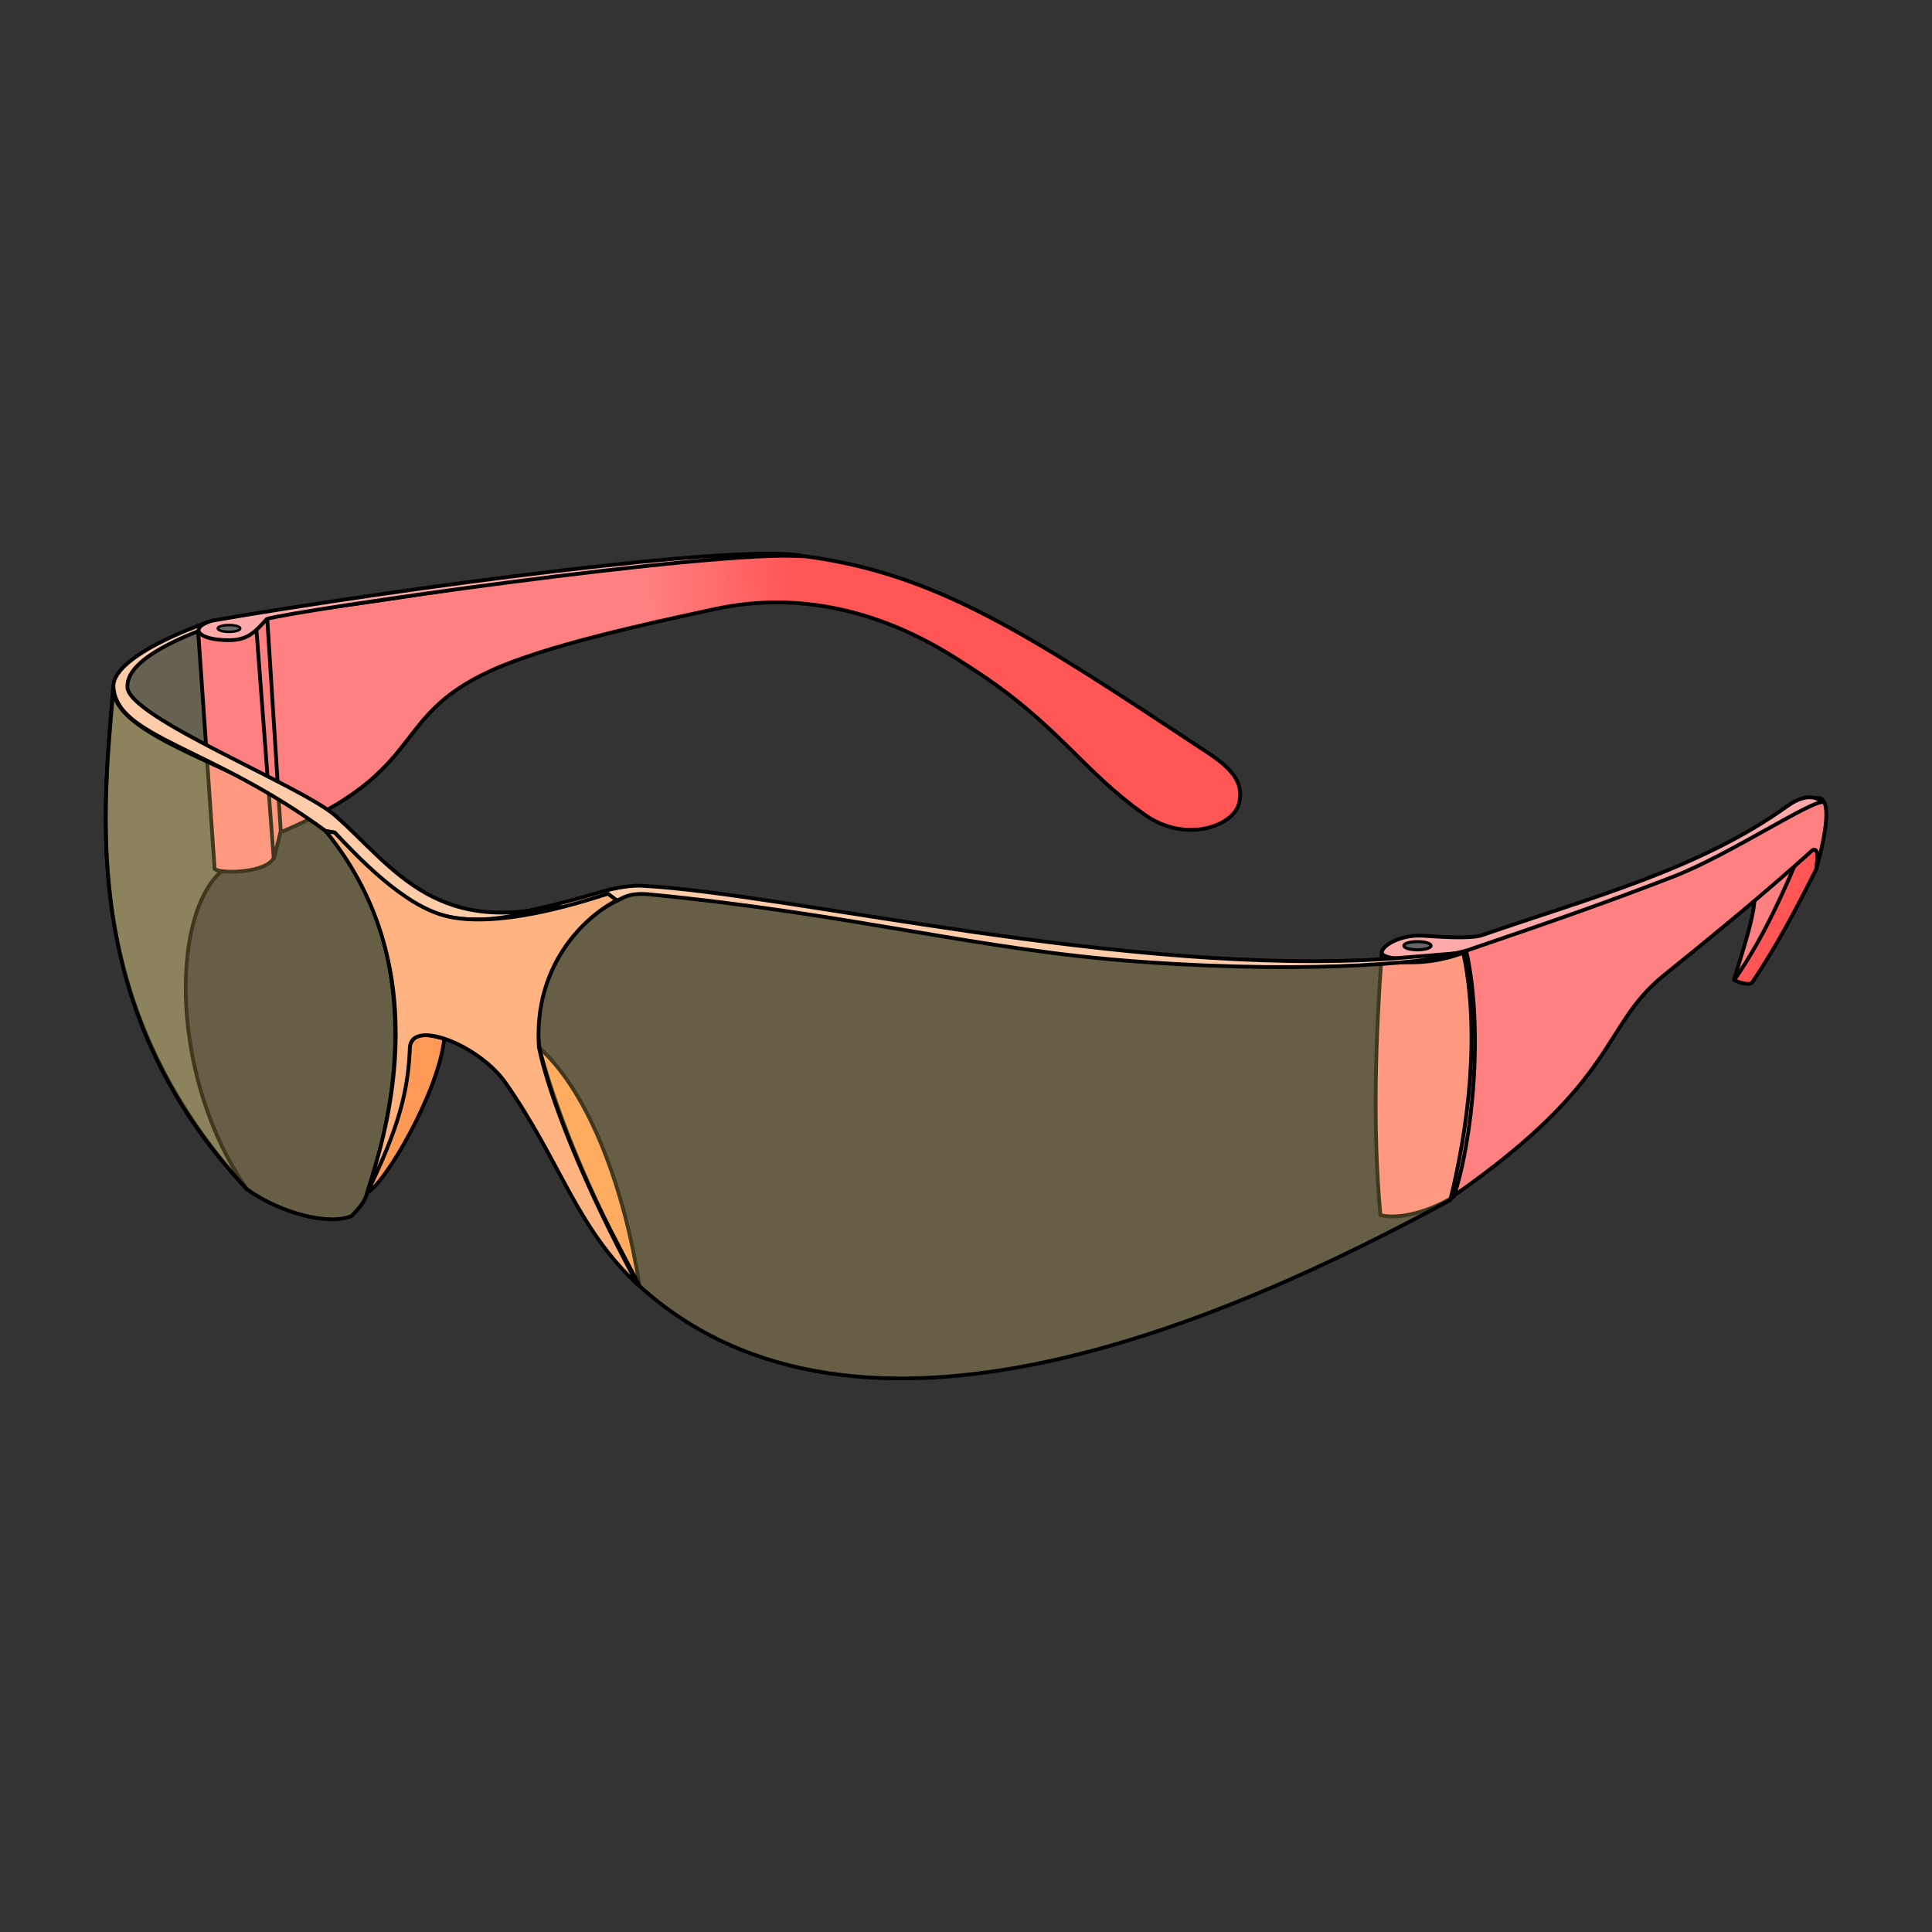 <?xml version="1.0" encoding="UTF-8"?>
<svg cursor="default" version="1.1" viewBox="0 0 256 256" xmlns="http://www.w3.org/2000/svg" xmlns:xlink="http://www.w3.org/1999/xlink">
 <rect x="0" y="0" width="256" height="256" fill="#333333" stroke="none"/>
 <defs>
  <linearGradient id="linearGradient21911" x1="105.54" x2="85.844" y1="77.032" y2="78.328" gradientTransform="translate(-.071 -.032)" gradientUnits="userSpaceOnUse">
   <stop stop-color="#f55" offset="0"/>
   <stop stop-color="#ff8080" offset="1"/>
  </linearGradient>
 </defs>
 <g stroke="#000" stroke-linecap="round" stroke-linejoin="round" stroke-width=".5">
  <path d="m37.201 110.28c19.661-8.28 14.188-15.127 27.785-21.383 7.078-3.257 20.007-6.104 29.859-8.216 17.145-3.677 30.136 5.447 33.902 7.879 11.515 7.436 14.554 13.482 22.964 19.413 5.354 3.776 11.601 1.54 12.441-1.426 0.945-3.337-1.887-5.348-4.665-7.18-23.183-15.288-35.491-23.51-53.338-25.726-19.288-0.965-47.567 5.338-71.333 7.971 0.792 9.556 0.552 19.205 2.385 28.667z" fill="url(#linearGradient21911)"/>
  <path d="m36.319 113.7 0.881-3.577-1.814-28.563-2.799 3.11z" fill="#ff8080"/>
  <path d="m229.76 129.84c1.585-5.209 4.1-12.641 1.796-12.133l7.478-4.472c-1.973 5.95-3.961 11.895-9.274 16.605z" fill="#ff8080"/>
  <path d="m240.67 115.15c-2.651 5.259-5.217 10.154-8.502 15.035-0.343 0.509-2.462-0.181-2.305-0.411 4.124-6.051 6.521-11.721 9.044-17.683 3.094-1.988 1.913 1.154 1.762 3.058z" fill="#f55"/>
 </g>
 <path d="m32.742 157.61c-10.12-14.548-10.234-36.058-3.425-42.148l-3.055-31.773c-2.233 0.337-8.872 2.798-11.232 7.333-1.18 15.597-5.17 41.552 17.712 66.589z" fill="#fea" fill-opacity=".25" stroke="#000" stroke-linecap="round" stroke-linejoin="round" stroke-width=".5"/>
 <g fill="#ff8080" stroke="#000" stroke-linecap="round" stroke-linejoin="round" stroke-width=".5">
  <path d="m36.267 113.7-2.281-30.17-7.724 0.156 2.177 31.466c0.933 0.674 6.837 0.509 7.828-1.452z"/>
  <path d="m240.67 115.15c0.209-1.648 0.231-2.895-0.518-2.488-6.309 5.701-12.981 11.159-19.699 16.588-8.347 6.746-5.709 13.813-27.889 29.237-5.815-6.852-8.466-31.557 3.629-34.11 13.003-3.712 30.679-10.047 44.166-18.558 2.751-0.99 1.44 5.287 0.311 9.331z"/>
  <path d="m183.09 126.17c-0.801 11.525-1.243 23.014-0.183 34.822 1.672 0.537 5.621 0.063 9.714-2.419 2.463-7.206 4.119-22.733 1.466-33.393z"/>
 </g>
 <g stroke="#000" stroke-linecap="round" stroke-linejoin="round">
  <path d="m241.6 106.29c-1.463-0.345-12.39 6.95-19.803 9.836-9.017 3.511-17.601 6.458-27.266 9.759-1.84 0.628-9.443 1.836-11.197 0.674-1.03-0.682 1.685-2.768 5.181-2.573 1.751 0.098 6.269 0.484 7.895-0.081 14.259-4.949 28.659-8.674 40.356-17.053 2.961-2.121 4.251-0.872 4.835-0.562z" fill="#faa" stroke-width=".5"/>
  <ellipse cx="187.82" cy="125.31" rx="1.808" ry=".543" fill="#666" stroke-width=".404"/>
  <g stroke-width=".5">
   <path d="m58.87 137.61c-0.71 7.04-7.863 19.266-10.214 20.415 2.852-6.176 5.443-12.499 5.632-19.462 0.753-2.403 3.534-1.065 4.582-0.953z" fill="#f95"/>
   <path d="m84.749 170.41c-5.678-10.418-10.416-20.93-13.335-31.624 6.768 6.087 11.333 18.829 13.335 31.624z" fill="#f95"/>
   <path d="m48.657 158.02c-0.304 1.295-1.2 2.195-2.074 3.11-2.951 1.254-9.243-0.287-13.841-3.525-22.076-23.459-19.227-49.299-17.712-66.589-0.388 7.264 21.236 11.444 28.112 19.087 7.577 8.12 13.299 25.05 5.514 47.916z" fill="#ffe680" fill-opacity=".251"/>
   <path d="m27.536 83.143 0.432-0.871c-9.458 3.403-13.071 6.542-12.937 8.748 0.406 6.679 12.831 7.855 28.112 19.087l1.218 0.219c11.311 12.547 16.038 13.653 31.926 8.948-18.317 5.633-24.114-4.414-31.906-11.234-4.525-3.961-27.56-13.052-27.501-17.043 0.016-1.098 0.237-3.989 10.656-7.854z" fill="#fca"/>
   <path d="m193.9 126.24c-3.625 1.383-7.25 1.536-10.875 0.987-34.571 1.417-56.392-4.526-94.02-8.774-2.609-0.295-6.412-0.384-8.623-0.012l1.463 0.865c-8.228 3.972-11.686 14.181-10.218 20.246 2.773 11.455 7.708 20.511 13.123 30.864 29.028 26.293 78.41 4.359 107.42-11.406 2.358-9.471 3.997-22.132 1.725-32.77z" fill="#ffe680" fill-opacity=".251"/>
   <path d="m193.9 126.24c-3.502 1.121-18.638 2.924-42.948 1.185-21.2-1.516-37.417-6.239-64.883-8.914-2.649-0.258-3.456 0.438-4.224 0.794l-12.13 1.444c0.983-0.219 5.395-1.193 9.465-2.434 2.78-0.847 4.82-0.999 5.762-0.951 19.383 0.977 64.458 12.08 99.473 9.651z" fill="#fca"/>
   <path d="m80.553 118.42c-4.872 1.583-14.576 4.456-21.112 3.041-5.947-1.288-12.247-8.181-15.08-11.136l-1.218-0.219c15.408 18.838 7.461 41.541 5.514 47.916 4.253-8.725 5.428-13.52 5.65-19.18 0.153-3.907 9.176-0.386 12.7 4.665 7.346 10.529 9.293 19.054 17.521 26.749-7.099-13.095-11.735-24.844-13.115-31.466-0.754-10.938 6.08-17.316 10.316-19.491z" fill="#ffb380"/>
   <path d="m106.5 73.721c-11.306-0.987-68.093 7.259-71.161 8.307-1.548 1.75-2.538 2.799-5.028 2.799-4.051 4.1e-5 -5.448-1.63-2.177-2.592 24.51-4.234 70.98-10.446 78.367-8.514z" fill="#faa"/>
  </g>
  <ellipse cx="30.345" cy="83.272" rx="1.493" ry=".449" fill="#666" stroke-width=".333"/>
 </g>
</svg>
